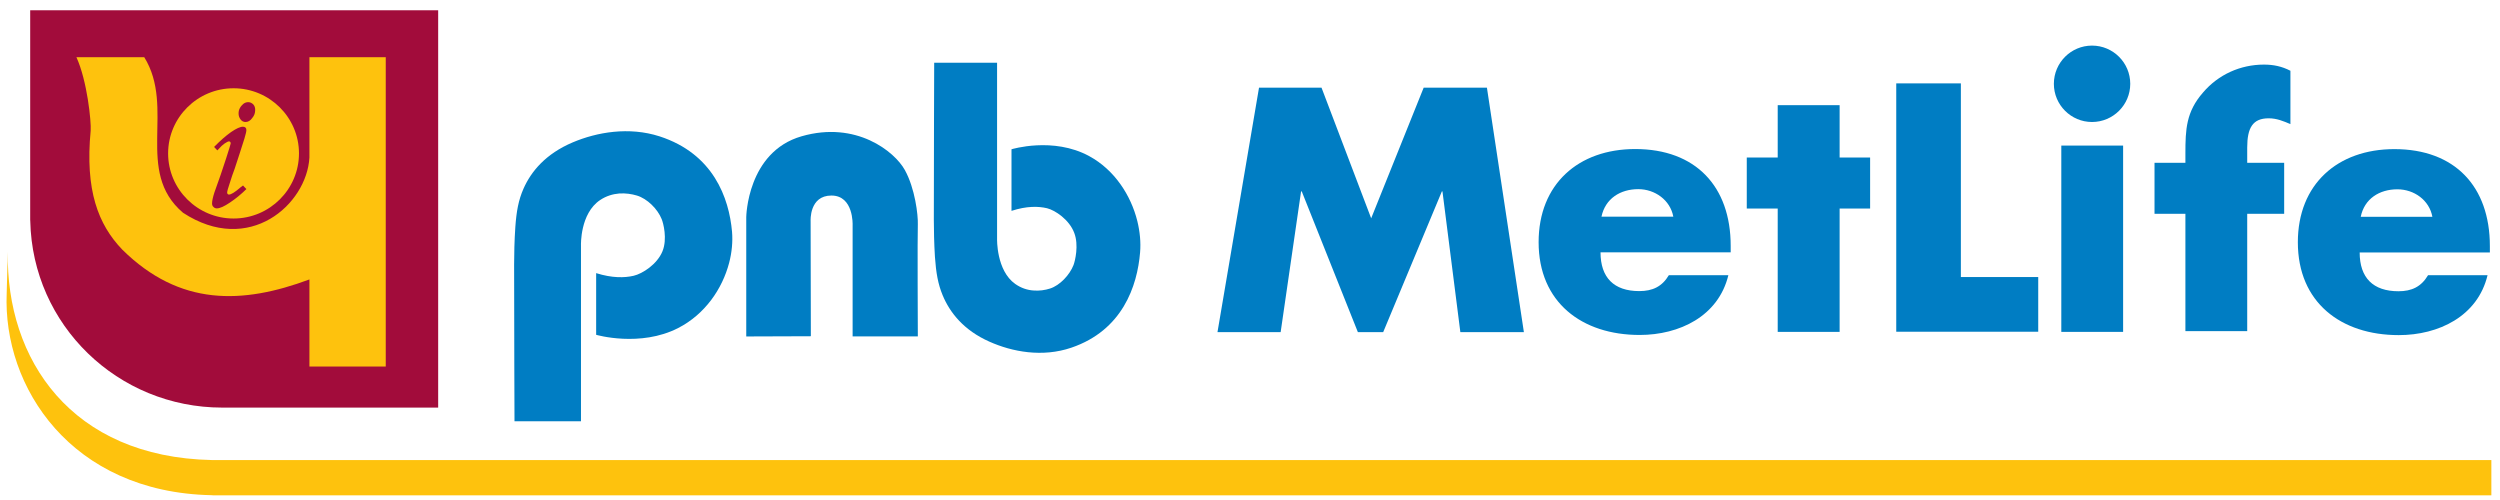 <?xml version="1.0" encoding="UTF-8"?>
<svg xmlns="http://www.w3.org/2000/svg" xmlns:xlink="http://www.w3.org/1999/xlink" viewBox="0 0 130 26" version="1.1">
<g id="surface1">
<path style=" stroke:none;fill-rule:nonzero;fill:rgb(99.599%,76.099%,5.099%);fill-opacity:1;" d="M 11.102 25.758 L 10.992 25.75 C 3.699 25.598 0.141 20.125 0.348 15.246 C 0.348 15.23 0.406 13.094 0.406 13.094 C 0.305 18.703 3.711 23.766 11.004 23.922 L 129.551 23.922 L 129.551 25.758 L 11.102 25.758 "/>
<path style=" stroke:none;fill-rule:nonzero;fill:rgb(63.499%,4.7%,23.099%);fill-opacity:1;" d="M 1.57 0.535 L 1.57 11.422 L 1.574 11.496 C 1.688 16.906 6.125 21.195 11.559 21.195 L 22.785 21.195 L 22.785 0.535 L 1.57 0.535 "/>
<path style=" stroke:none;fill-rule:evenodd;fill:rgb(99.599%,76.099%,5.099%);fill-opacity:1;" d="M 12.145 4.59 C 14.02 4.59 15.547 6.109 15.547 7.977 C 15.547 9.844 14.02 11.363 12.145 11.363 C 10.27 11.363 8.742 9.844 8.742 7.977 C 8.742 6.109 10.27 4.59 12.145 4.59 Z M 16.09 2.973 L 20.059 2.973 L 20.059 19.059 L 16.09 19.059 L 16.09 14.531 C 12.613 15.824 9.355 15.941 6.355 12.977 C 5.105 11.672 4.418 9.898 4.715 6.793 C 4.75 6.332 4.535 4.199 3.973 2.973 C 5.148 2.973 6.324 2.973 7.5 2.973 C 9.137 5.613 6.988 8.91 9.516 11.062 C 12.949 13.312 15.949 10.633 16.09 8.195 L 16.09 2.973 "/>
<path style=" stroke:none;fill-rule:nonzero;fill:rgb(63.499%,4.7%,23.099%);fill-opacity:1;" d="M 12.637 9.645 L 12.812 9.832 C 12.543 10.098 12.262 10.328 11.965 10.527 C 11.66 10.734 11.434 10.836 11.273 10.836 C 11.207 10.836 11.148 10.812 11.102 10.762 C 11.043 10.715 11.027 10.648 11.027 10.574 C 11.027 10.453 11.066 10.266 11.152 10 L 11.477 9.082 C 11.5 9.012 11.594 8.73 11.758 8.238 C 11.918 7.738 11.996 7.484 11.996 7.461 C 11.996 7.391 11.965 7.352 11.906 7.352 C 11.859 7.352 11.789 7.391 11.68 7.461 C 11.578 7.535 11.484 7.617 11.414 7.703 L 11.301 7.82 L 11.133 7.641 C 11.453 7.316 11.742 7.059 12.016 6.867 C 12.285 6.684 12.488 6.59 12.633 6.59 C 12.75 6.59 12.812 6.652 12.812 6.762 C 12.812 6.828 12.781 6.973 12.711 7.203 C 12.641 7.43 12.555 7.703 12.445 8.035 C 12.34 8.359 12.262 8.609 12.199 8.785 C 12.121 8.988 12.039 9.223 11.953 9.504 C 11.859 9.781 11.812 9.949 11.812 10.008 C 11.812 10.078 11.848 10.117 11.906 10.117 C 12.016 10.117 12.219 9.996 12.512 9.738 C 12.523 9.73 12.547 9.715 12.574 9.695 C 12.605 9.672 12.633 9.648 12.637 9.645 "/>
<path style=" stroke:none;fill-rule:nonzero;fill:rgb(63.499%,4.7%,23.099%);fill-opacity:1;" d="M 12.902 5.312 C 13.008 5.312 13.094 5.355 13.168 5.426 C 13.242 5.508 13.27 5.598 13.27 5.715 C 13.27 5.871 13.227 6.008 13.113 6.141 C 13.016 6.277 12.902 6.344 12.766 6.344 C 12.664 6.344 12.578 6.301 12.512 6.215 C 12.438 6.117 12.406 6.012 12.406 5.902 C 12.406 5.805 12.422 5.715 12.469 5.629 C 12.512 5.543 12.574 5.469 12.648 5.406 C 12.719 5.348 12.812 5.312 12.902 5.312 "/>
<path style=" stroke:none;fill-rule:evenodd;fill:rgb(0%,48.999%,76.5%);fill-opacity:1;" d="M 48.578 3.262 L 51.848 3.262 L 51.848 12.418 C 51.848 12.418 51.801 14.066 52.793 14.766 C 53.098 14.98 53.418 15.082 53.73 15.105 C 54.043 15.133 54.344 15.086 54.602 15.004 C 55.113 14.84 55.621 14.301 55.824 13.781 C 55.902 13.574 56.109 12.746 55.859 12.105 C 55.602 11.426 54.875 10.934 54.445 10.828 C 53.996 10.723 53.387 10.707 52.598 10.965 L 52.598 7.762 C 52.598 7.762 54.762 7.098 56.637 8.117 C 57.961 8.836 58.809 10.16 59.141 11.496 C 59.277 12.051 59.328 12.605 59.285 13.121 C 59.141 14.883 58.363 17.176 55.715 18.078 C 54.207 18.594 52.637 18.297 51.449 17.766 C 50.109 17.172 49.391 16.25 49.02 15.359 C 48.773 14.766 48.676 14.184 48.617 13.363 C 48.574 12.68 48.559 11.93 48.559 11.43 C 48.559 8.465 48.578 3.262 48.578 3.262 "/>
<path style=" stroke:none;fill-rule:evenodd;fill:rgb(0%,48.999%,76.5%);fill-opacity:1;" d="M 26.754 21.906 L 30.211 21.906 L 30.211 12.75 C 30.211 12.75 30.156 11.105 31.207 10.402 C 31.527 10.188 31.867 10.09 32.195 10.062 C 32.527 10.039 32.844 10.086 33.117 10.168 C 33.656 10.328 34.195 10.867 34.406 11.391 C 34.492 11.594 34.711 12.422 34.449 13.066 C 34.172 13.746 33.406 14.234 32.949 14.34 C 32.477 14.449 31.836 14.465 31 14.203 L 31 17.41 C 31 17.41 33.289 18.074 35.27 17.055 C 36.668 16.336 37.562 15.012 37.914 13.672 C 38.059 13.121 38.109 12.562 38.066 12.051 C 37.91 10.289 37.094 7.996 34.297 7.09 C 32.703 6.578 31.043 6.871 29.785 7.402 C 28.371 8 27.617 8.918 27.223 9.809 C 26.961 10.402 26.855 10.988 26.797 11.809 C 26.75 12.488 26.734 13.238 26.734 13.742 C 26.734 16.703 26.754 21.906 26.754 21.906 "/>
<path style=" stroke:none;fill-rule:nonzero;fill:rgb(0%,48.999%,76.5%);fill-opacity:1;" d="M 38.805 17.496 L 38.805 11.289 C 38.805 11.289 38.848 7.902 41.684 7.086 C 44.52 6.27 46.52 7.879 47.051 8.84 C 47.582 9.797 47.746 11.188 47.727 11.676 C 47.703 12.164 47.727 17.492 47.727 17.492 L 44.336 17.492 L 44.336 11.695 C 44.336 11.695 44.398 10.168 43.234 10.168 C 42.074 10.168 42.152 11.492 42.152 11.492 L 42.164 17.484 L 38.805 17.496 "/>
<path style=" stroke:none;fill-rule:nonzero;fill:rgb(0%,48.999%,76.5%);fill-opacity:1;" d="M 89.996 13.121 L 83.227 13.121 C 83.227 14.43 83.918 15.137 85.242 15.137 C 85.93 15.137 86.426 14.906 86.781 14.309 L 89.875 14.309 C 89.359 16.445 87.328 17.418 85.262 17.418 C 82.254 17.418 80.008 15.719 80.008 12.594 C 80.008 9.57 82.078 7.75 85.031 7.75 C 88.176 7.75 89.996 9.695 89.996 12.785 Z M 87.012 11.266 C 86.852 10.402 86.055 9.836 85.191 9.836 C 84.254 9.836 83.473 10.328 83.277 11.266 L 87.012 11.266 "/>
<path style=" stroke:none;fill-rule:nonzero;fill:rgb(0%,48.999%,76.5%);fill-opacity:1;" d="M 95.66 17.258 L 92.441 17.258 L 92.441 10.844 L 90.832 10.844 L 90.832 8.191 L 92.441 8.191 L 92.441 5.469 L 95.66 5.469 L 95.66 8.191 L 97.246 8.191 L 97.246 10.844 L 95.66 10.844 L 95.66 17.258 "/>
<path style=" stroke:none;fill-rule:nonzero;fill:rgb(0%,48.999%,76.5%);fill-opacity:1;" d="M 110.402 17.258 L 107.188 17.258 L 107.188 7.57 L 110.402 7.57 L 110.402 17.258 "/>
<path style=" stroke:none;fill-rule:nonzero;fill:rgb(0%,48.999%,76.5%);fill-opacity:1;" d="M 116.855 17.219 L 113.641 17.219 L 113.641 11.117 L 112.035 11.117 L 112.035 8.465 L 113.641 8.465 L 113.641 7.992 C 113.641 6.734 113.676 5.816 114.559 4.809 C 115.355 3.875 116.504 3.359 117.723 3.359 C 118.219 3.359 118.656 3.449 119.102 3.68 L 119.102 6.453 C 118.73 6.297 118.395 6.152 117.969 6.152 C 117.141 6.152 116.855 6.648 116.855 7.672 L 116.855 8.465 L 118.777 8.465 L 118.777 11.117 L 116.855 11.117 L 116.855 17.219 "/>
<path style=" stroke:none;fill-rule:nonzero;fill:rgb(0%,48.999%,76.5%);fill-opacity:1;" d="M 129.473 13.129 L 122.703 13.129 C 122.703 14.438 123.395 15.145 124.719 15.145 C 125.406 15.145 125.902 14.914 126.258 14.312 L 129.352 14.312 C 128.84 16.449 126.805 17.426 124.734 17.426 C 121.73 17.426 119.488 15.727 119.488 12.598 C 119.488 9.578 121.555 7.754 124.508 7.754 C 127.652 7.754 129.473 9.699 129.473 12.793 Z M 126.484 11.273 C 126.324 10.406 125.531 9.844 124.664 9.844 C 123.727 9.844 122.949 10.336 122.758 11.273 L 126.484 11.273 "/>
<path style=" stroke:none;fill-rule:nonzero;fill:rgb(0%,48.999%,76.5%);fill-opacity:1;" d="M 108.785 2.371 C 107.691 2.371 106.801 3.262 106.801 4.359 C 106.801 5.453 107.691 6.344 108.785 6.344 C 109.883 6.344 110.773 5.453 110.773 4.359 C 110.773 3.262 109.883 2.371 108.785 2.371 "/>
<path style=" stroke:none;fill-rule:nonzero;fill:rgb(0%,48.999%,76.5%);fill-opacity:1;" d="M 65.469 4.559 L 68.719 4.559 L 71.301 11.352 L 74.031 4.559 L 77.32 4.559 L 79.242 17.27 L 75.938 17.27 L 75.008 9.953 L 74.977 9.953 L 71.926 17.27 L 70.609 17.27 L 67.691 9.953 L 67.656 9.953 L 66.594 17.27 L 63.309 17.27 L 65.469 4.559 "/>
<path style=" stroke:none;fill-rule:nonzero;fill:rgb(0%,48.999%,76.5%);fill-opacity:1;" d="M 101.965 14.406 L 105.988 14.406 L 105.988 17.25 L 98.605 17.25 L 98.605 4.336 L 101.965 4.336 L 101.965 14.406 "/>
</g>
</svg>
